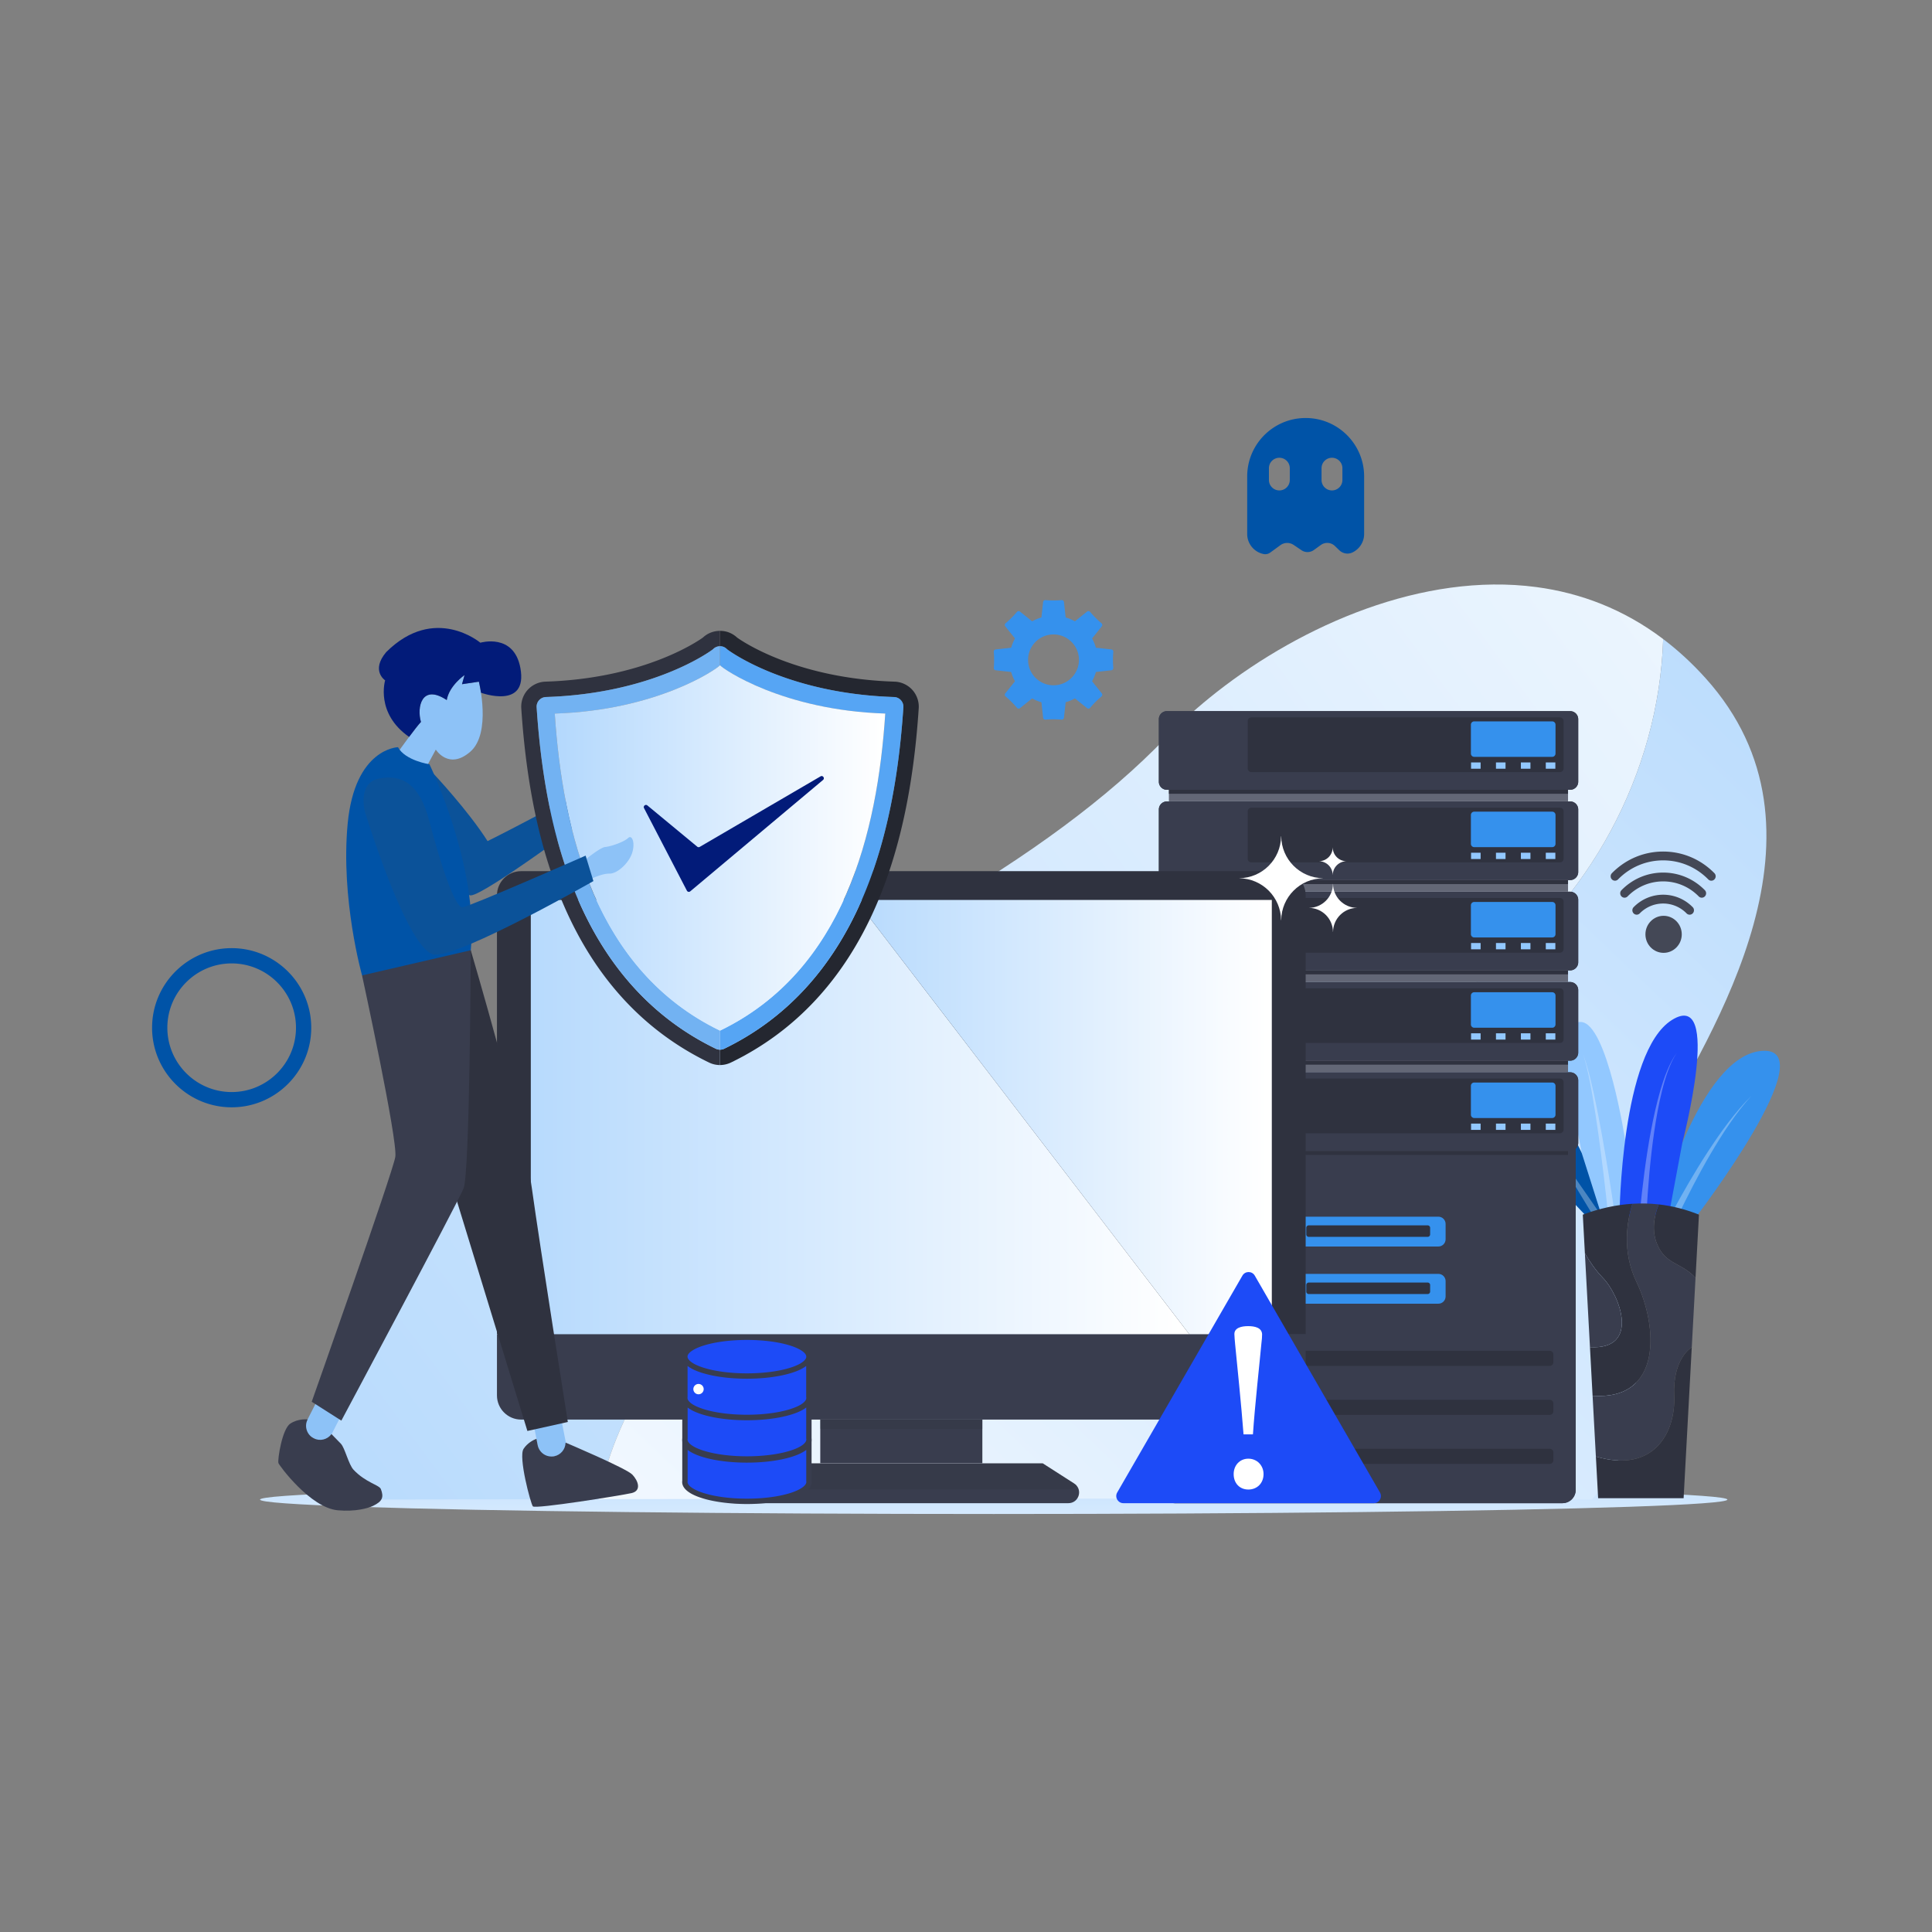 <svg xmlns="http://www.w3.org/2000/svg" viewBox="0 0 2000 2000" id="SecurityUpdate"><rect x="0" y="0" width="2000" height="2000" fill="#808080" stroke="none"/><linearGradient id="a" x1="1028.679" x2="1028.679" y1="1480.152" y2="1679.587" gradientUnits="userSpaceOnUse"><stop offset="0" stop-color="#b3d8fd" class="stopColorb3cdfd svgShape"></stop><stop offset=".987" stop-color="#ffffff" class="stopColorffffff svgShape"></stop></linearGradient><ellipse cx="1028.68" cy="1552.38" fill="url(#a)" rx="759.5" ry="14.9"></ellipse><linearGradient id="b" x1="223.516" x2="2218.627" y1="1688.727" y2="205.956" gradientUnits="userSpaceOnUse"><stop offset="0" stop-color="#b3d8fd" class="stopColorb3cdfd svgShape"></stop><stop offset=".987" stop-color="#ffffff" class="stopColorffffff svgShape"></stop></linearGradient><path fill="url(#b)" d="M849.87 1257.82c91.84-53.91 195.15-85.11 298.75-109.76 132.29-31.48 271.44-54.98 382.65-133.24 113.42-79.81 186.09-214.67 190.44-353.28-40.91-30.95-85.61-47.78-131.46-53.83-117.29-15.49-242.11 39.41-330.23 108.33-19.52 15.27-37.24 31.22-52.67 47.25C1084.86 890.48 887 996.48 576.07 1142.52c-310.93 146.04-221.42 409.86-221.42 409.86s108.3-.23 262.87-.48h2.08c3.99-21.42 10.35-42.47 18.46-62.66 39.68-98.83 119.97-177.51 211.81-231.42z"></path><linearGradient id="c" x1="2031.445" x2="594.714" y1="565.167" y2="2076.727" gradientUnits="userSpaceOnUse"><stop offset="0" stop-color="#b3d8fd" class="stopColorb3cdfd svgShape"></stop><stop offset=".987" stop-color="#ffffff" class="stopColorffffff svgShape"></stop></linearGradient><path fill="url(#c)" d="M1647.82 1552.38c18.61-20.77 30.24-43.01 37.16-65.92 27.36-90.53-18.9-191.57.53-254.43 4.27-13.8 13.85-32.26 26.14-54.31 62.66-112.42 195.74-318.13 53.95-475.68-14.02-15.57-28.7-29.01-43.9-40.5-4.35 138.61-77.02 273.47-190.44 353.28-111.21 78.25-250.36 101.76-382.65 133.24-103.6 24.65-206.91 55.85-298.75 109.76-91.84 53.91-172.13 132.59-211.81 231.42-8.11 20.2-14.47 41.25-18.46 62.66 145.64-.23 331.9-.47 507.34-.54 232.71-.11 446.36.09 520.89 1.02z"></path><ellipse cx="1722.15" cy="967.21" fill="#444856" rx="18.81" ry="19.17" class="color444c56 svgShape"></ellipse><path fill="#444856" d="M1691.13 939.09c-1.75 1.78-1.75 4.67 0 6.45a4.42 4.42 0 0 0 6.33 0 33.868 33.868 0 0 1 48.48 0c.87.89 2.02 1.34 3.17 1.34s2.29-.45 3.17-1.34c1.75-1.78 1.75-4.67 0-6.45-16.86-17.18-44.3-17.18-61.15 0z" class="color444c56 svgShape"></path><path fill="#444856" d="M1721.7 903.29c-16.3 0-31.62 6.47-43.14 18.21-1.75 1.78-1.75 4.67 0 6.45a4.42 4.42 0 0 0 6.33 0c9.83-10.02 22.9-15.53 36.81-15.53s26.98 5.52 36.81 15.53c.87.89 2.02 1.34 3.17 1.34s2.29-.45 3.17-1.34c1.75-1.78 1.75-4.67 0-6.45-11.53-11.74-26.85-18.21-43.15-18.21z" class="color444c56 svgShape"></path><path fill="#444856" d="M1774.75 903.91c-14.17-14.44-33.01-22.39-53.05-22.39s-38.88 7.95-53.05 22.39c-1.75 1.78-1.75 4.67 0 6.45a4.42 4.42 0 0 0 6.33 0c12.48-12.71 29.07-19.71 46.71-19.71 17.65 0 34.23 7 46.71 19.71.87.89 2.02 1.34 3.17 1.34s2.29-.45 3.17-1.34a4.609 4.609 0 0 0 .01-6.45z" class="color444c56 svgShape"></path><path fill="#0053a7" d="M239.82 981.52c-45.42 0-82.38 36.96-82.38 82.38 0 45.43 36.96 82.38 82.38 82.38 45.43 0 82.38-36.95 82.38-82.38 0-45.42-36.96-82.38-82.38-82.38zm0 15.8c36.71 0 66.58 29.86 66.58 66.58 0 36.71-29.87 66.58-66.58 66.58-36.72 0-66.58-29.87-66.58-66.58-.01-36.71 29.86-66.58 66.58-66.58zm1111.8-564.6c-33.43 0-60.53 27.1-60.53 60.53v59.49c0 10.32 7.37 18.92 17.12 20.82 2.37.46 4.83-.14 6.78-1.57l10.5-7.65c4.05-2.95 9.52-3.05 13.68-.24l8.13 5.49a11.18 11.18 0 0 0 12.79-.2l7.25-5.23a11.354 11.354 0 0 1 14.51 1.03l4.61 4.44c3.58 3.46 8.94 4.44 13.45 2.33 7.23-3.38 12.24-10.72 12.24-19.23v-59.49c.01-33.42-27.1-60.52-60.53-60.52zm-16.43 64.17c0 5.96-4.83 10.8-10.8 10.8s-10.8-4.84-10.8-10.8v-12.21c0-5.96 4.84-10.8 10.8-10.8s10.8 4.84 10.8 10.8v12.21zm54.47 0c0 5.96-4.84 10.8-10.8 10.8-5.96 0-10.8-4.84-10.8-10.8v-12.21c0-5.96 4.84-10.8 10.8-10.8 5.96 0 10.8 4.84 10.8 10.8v12.21z" class="color00a79d svgShape"></path><path fill="#3591ed" d="M1715.27 1258.73s43.13-166.71 109.03-170.9-67.78 170.9-67.78 170.9h-41.25z" class="color5035ed svgShape"></path><path fill="#92c8ff" d="M1682.36 1180.21s-18.46-120.68-45.59-122.25-14.54 62.36-4.85 107.94 15.99 92.82 15.99 92.82h37.31l-2.86-78.51z" class="color9892ff svgShape"></path><path fill="#0053a7" d="M1637.39 1193.54s-28.25-63.79-57.32-59.08c-29.08 4.72-16.1 42.52 20.2 80.5 31.69 33.14 41.6 43.76 41.6 43.76h16.22l-20.7-65.18z" class="color00a79d svgShape"></path><path fill="#ffffff" d="M1730.11 1256.98c5.83-11.16 11.93-22 18.21-32.78 6.3-10.75 12.76-21.4 19.56-31.78 6.82-10.37 13.76-20.65 21.29-30.43 7.51-9.78 15.38-19.28 24.11-27.77-8.33 8.95-15.72 18.81-22.74 28.93-7.04 10.11-13.47 20.7-19.77 31.36-6.28 10.67-12.21 21.59-17.97 32.59-5.73 11.01-11.33 22.16-16.54 33.39l-6.15-3.51zm-65.23 2.23c-2.9-28.19-6.27-56.39-10.12-84.49-1.97-14.04-4.09-28.06-6.5-42.02-2.52-13.92-5.1-27.89-9.42-41.33 4.86 13.23 8.02 27.12 11.12 40.94 2.98 13.87 5.68 27.8 8.22 41.77 5.01 27.96 9.52 55.99 13.59 84.15l-6.89.98zM1650.72 1260.86l-60.52-99.88 66.25 95.62z" opacity=".3" class="colorffffff svgShape"></path><path fill="#1d4bf7" d="M1676.5 1258.73s1.45-169.85 54.28-202.86c52.82-33.01 10.82 126.89 10.82 126.89l-14.22 75.97h-50.88z" class="colorf7941d svgShape"></path><path fill="#ffffff" d="M1697.55 1256.74c1.22-14.48 2.84-28.8 4.72-43.13 1.91-14.31 4.09-28.58 6.75-42.75 2.67-14.16 5.75-28.26 9.78-42.05 2.02-6.89 4.25-13.72 6.99-20.32 2.74-6.58 5.89-13.04 10.08-18.66-3.96 5.81-6.82 12.36-9.28 19.02-2.45 6.68-4.4 13.56-6.12 20.49-3.45 13.87-5.94 28.01-8.03 42.19-2.08 14.19-3.68 28.46-5 42.76-1.29 14.29-2.33 28.66-2.96 42.92l-6.93-.47z" opacity=".3" class="colorffffff svgShape"></path><path fill="#2f323f" d="M1717.08 1246.79c-4.74 12.05-7.5 26.96-1.67 41.11 8.84 21.46 24.64 18.56 39.8 34.88l3.54-65.4c-13.53-5.41-27.41-8.98-41.67-10.59zm-23.03 80.17c-15.05-31.26-9.95-62.25-4.16-80.83-16.6 1.03-33.71 4.69-51.38 11.26l2.16 40.02c5 8.64 11.28 17.89 18.59 25.38 17.91 18.38 38.84 74.78-13.34 71.78l2.72 50.35c72.76 4.95 67.52-72.03 45.41-117.96z" class="color2f353f svgShape"></path><path fill="#393d4e" d="M1659.26 1322.79c-7.31-7.5-13.59-16.75-18.59-25.38l5.25 97.16c52.18 2.99 31.25-53.4 13.34-71.78z" class="color39414e svgShape"></path><path fill="#393d4e" d="M1733.11 1445.15c-1.83-39.28 18.21-50.47 18.21-50.47l3.89-71.89c-15.16-16.33-30.96-13.42-39.8-34.88-5.83-14.16-3.07-29.06 1.67-41.11-8.91-1.01-17.97-1.23-27.19-.66-5.79 18.58-10.89 49.58 4.16 80.83 22.11 45.92 27.35 122.91-45.4 117.96l3.4 62.87c61.21 18.03 82.74-26.57 81.06-62.65z" class="color39414e svgShape"></path><path fill="#2f323f" d="m1742.87 1550.95 8.45-156.27s-20.04 11.19-18.21 50.47c1.68 36.08-19.84 80.68-81.06 62.64l2.33 43.16h88.49z" class="color2f353f svgShape"></path><path fill="#393d4e" d="M1617.39 1556.09H1216c-7.62 0-13.79-6.17-13.79-13.79v-365.19h428.96v365.19c0 7.62-6.17 13.79-13.78 13.79z" class="color39414e svgShape"></path><path fill="#2f323f" d="M1604.26 1464.7h-375.12c-2.1 0-3.8-1.7-3.8-3.8v-8.05c0-2.1 1.7-3.8 3.8-3.8h375.12c2.1 0 3.8 1.7 3.8 3.8v8.05c0 2.1-1.7 3.8-3.8 3.8zm0-50.72h-375.12c-2.1 0-3.8-1.7-3.8-3.8v-8.05c0-2.1 1.7-3.8 3.8-3.8h375.12c2.1 0 3.8 1.7 3.8 3.8v8.05c0 2.09-1.7 3.8-3.8 3.8zm0 101.45h-375.12c-2.1 0-3.8-1.7-3.8-3.8v-8.05c0-2.1 1.7-3.8 3.8-3.8h375.12c2.1 0 3.8 1.7 3.8 3.8v8.05c0 2.1-1.7 3.8-3.8 3.8z" class="color2f353f svgShape"></path><path fill="#393d4e" d="M1625.43 817.58h-417.46a8.33 8.33 0 0 1-8.33-8.33v-64.74c0-4.6 3.73-8.33 8.33-8.33h417.46c4.6 0 8.33 3.73 8.33 8.33v64.74c0 4.6-3.73 8.33-8.33 8.33z" class="color39414e svgShape"></path><path fill="#636776" d="M1210.19 817.61h413.02v11.75h-413.02z" class="color636b76 svgShape"></path><path fill="#2f323f" d="M1210.19 817.61h413.02v4.11h-413.02zM1295.43 799.29h319.41c2.09 0 3.78-1.69 3.78-3.78v-49.1c0-2.09-1.69-3.78-3.78-3.78h-319.41c-2.09 0-3.78 1.69-3.78 3.78v49.1c0 2.09 1.69 3.78 3.78 3.78z" class="color2f353f svgShape"></path><path fill="#7ab7f5" d="M1606.85 783.5h-80.77c-1.89 0-3.42-1.53-3.42-3.42v-29.91c0-1.89 1.53-3.42 3.42-3.42h80.77c1.89 0 3.42 1.53 3.42 3.42v29.91c0 1.89-1.53 3.42-3.42 3.42z" class="color7acdf5 svgShape"></path><path fill="#0575e6" d="M1522.83 789.27h9.9v6.51h-9.9zM1574.41 789.27h9.9v6.51h-9.9zM1548.62 789.27h9.9v6.51h-9.9zM1600.2 789.27h9.9v6.51h-9.9z" class="color1b75bc svgShape"></path><path fill="#393d4e" d="M1625.43 911.05h-417.46a8.33 8.33 0 0 1-8.33-8.33v-64.74c0-4.6 3.73-8.33 8.33-8.33h417.46c4.6 0 8.33 3.73 8.33 8.33v64.74c0 4.6-3.73 8.33-8.33 8.33z" class="color39414e svgShape"></path><path fill="#636776" d="M1210.19 911.08h413.02v11.75h-413.02z" class="color636b76 svgShape"></path><path fill="#2f323f" d="M1210.19 911.08h413.02v4.11h-413.02zM1295.43 892.76h319.41c2.09 0 3.78-1.69 3.78-3.78v-49.1c0-2.09-1.69-3.78-3.78-3.78h-319.41c-2.09 0-3.78 1.69-3.78 3.78v49.1c0 2.08 1.69 3.78 3.78 3.78z" class="color2f353f svgShape"></path><path fill="#7ab7f5" d="M1606.85 876.97h-80.77c-1.89 0-3.42-1.53-3.42-3.42v-29.91c0-1.89 1.53-3.42 3.42-3.42h80.77c1.89 0 3.42 1.53 3.42 3.42v29.91c0 1.89-1.53 3.42-3.42 3.42z" class="color7acdf5 svgShape"></path><path fill="#0575e6" d="M1522.83 882.74h9.9v6.51h-9.9zM1574.41 882.74h9.9v6.51h-9.9zM1548.62 882.74h9.9v6.51h-9.9zM1600.2 882.74h9.9v6.51h-9.9z" class="color1b75bc svgShape"></path><path fill="#393d4e" d="M1625.43 1004.52h-417.46a8.33 8.33 0 0 1-8.33-8.33v-64.74c0-4.6 3.73-8.33 8.33-8.33h417.46c4.6 0 8.33 3.73 8.33 8.33v64.74c0 4.6-3.73 8.33-8.33 8.33z" class="color39414e svgShape"></path><path fill="#636776" d="M1210.19 1004.55h413.02v11.75h-413.02z" class="color636b76 svgShape"></path><path fill="#2f323f" d="M1210.19 1004.55h413.02v4.11h-413.02zM1295.43 986.23h319.41c2.09 0 3.78-1.69 3.78-3.78v-49.1c0-2.09-1.69-3.78-3.78-3.78h-319.41c-2.09 0-3.78 1.69-3.78 3.78v49.1c0 2.08 1.69 3.78 3.78 3.78z" class="color2f353f svgShape"></path><path fill="#7ab7f5" d="M1606.85 970.44h-80.77c-1.89 0-3.42-1.53-3.42-3.42v-29.91c0-1.89 1.53-3.42 3.42-3.42h80.77c1.89 0 3.42 1.53 3.42 3.42v29.91c0 1.89-1.53 3.42-3.42 3.42z" class="color7acdf5 svgShape"></path><path fill="#0575e6" d="M1522.83 976.2h9.9v6.51h-9.9zM1574.41 976.2h9.9v6.51h-9.9zM1548.62 976.2h9.9v6.51h-9.9zM1600.2 976.2h9.9v6.51h-9.9z" class="color1b75bc svgShape"></path><path fill="#393d4e" d="M1625.43 1097.99h-417.46a8.33 8.33 0 0 1-8.33-8.33v-64.73c0-4.6 3.73-8.33 8.33-8.33h417.46c4.6 0 8.33 3.73 8.33 8.33v64.73c0 4.6-3.73 8.33-8.33 8.33z" class="color39414e svgShape"></path><path fill="#636776" d="M1210.19 1098.01h413.02v11.75h-413.02z" class="color636b76 svgShape"></path><path fill="#2f323f" d="M1210.19 1098.01h413.02v4.11h-413.02zM1295.43 1079.69h319.41c2.09 0 3.78-1.69 3.78-3.78v-49.1c0-2.09-1.69-3.78-3.78-3.78h-319.41c-2.09 0-3.78 1.69-3.78 3.78v49.1c0 2.09 1.69 3.78 3.78 3.78z" class="color2f353f svgShape"></path><path fill="#7ab7f5" d="M1606.85 1063.91h-80.77c-1.89 0-3.42-1.53-3.42-3.42v-29.91c0-1.89 1.53-3.42 3.42-3.42h80.77c1.89 0 3.42 1.53 3.42 3.42v29.91c0 1.88-1.53 3.42-3.42 3.42z" class="color7acdf5 svgShape"></path><path fill="#0575e6" d="M1522.83 1069.67h9.9v6.51h-9.9zM1574.41 1069.67h9.9v6.51h-9.9zM1548.62 1069.67h9.9v6.51h-9.9zM1600.2 1069.67h9.9v6.51h-9.9z" class="color1b75bc svgShape"></path><path fill="#2f323f" d="M1210.19 1191.48h413.02v4.11h-413.02z" class="color2f353f svgShape"></path><path fill="#393d4e" d="M1625.43 1191.45h-417.46a8.33 8.33 0 0 1-8.33-8.33v-64.74c0-4.6 3.73-8.33 8.33-8.33h417.46c4.6 0 8.33 3.73 8.33 8.33v64.74c0 4.6-3.73 8.33-8.33 8.33z" class="color39414e svgShape"></path><path fill="#2f323f" d="M1295.43 1173.16h319.41c2.09 0 3.78-1.69 3.78-3.78v-49.1c0-2.09-1.69-3.78-3.78-3.78h-319.41c-2.09 0-3.78 1.69-3.78 3.78v49.1c0 2.09 1.69 3.78 3.78 3.78z" class="color2f353f svgShape"></path><path fill="#7ab7f5" d="M1606.85 1157.37h-80.77c-1.89 0-3.42-1.53-3.42-3.42v-29.91c0-1.89 1.53-3.42 3.42-3.42h80.77c1.89 0 3.42 1.53 3.42 3.42v29.91c0 1.89-1.53 3.42-3.42 3.42z" class="color7acdf5 svgShape"></path><path fill="#0575e6" d="M1522.83 1163.14h9.9v6.51h-9.9zM1574.41 1163.14h9.9v6.51h-9.9zM1548.62 1163.14h9.9v6.51h-9.9zM1600.2 1163.14h9.9v6.51h-9.9z" class="color1b75bc svgShape"></path><path fill="#4067fb" d="M1488.98 1290.39h-144.57c-4.15 0-7.51-3.36-7.51-7.51v-15.87c0-4.15 3.36-7.51 7.51-7.51h144.57c4.15 0 7.51 3.36 7.51 7.51v15.87c0 4.15-3.36 7.51-7.51 7.51z" class="colorfbb040 svgShape"></path><path fill="#2f323f" d="M1477.92 1280.39h-123.1c-1.41 0-2.55-1.14-2.55-2.55v-6.8c0-1.41 1.14-2.55 2.55-2.55h123.1c1.41 0 2.55 1.14 2.55 2.55v6.8a2.56 2.56 0 0 1-2.55 2.55z" class="color2f353f svgShape"></path><path fill="#4067fb" d="M1488.98 1349.59h-144.57c-4.15 0-7.51-3.36-7.51-7.51v-15.87c0-4.15 3.36-7.51 7.51-7.51h144.57c4.15 0 7.51 3.36 7.51 7.51v15.87c0 4.15-3.36 7.51-7.51 7.51z" class="colorfbb040 svgShape"></path><path fill="#2f323f" d="M1477.92 1339.59h-123.1c-1.41 0-2.55-1.14-2.55-2.55v-6.8c0-1.41 1.14-2.55 2.55-2.55h123.1c1.41 0 2.55 1.14 2.55 2.55v6.8a2.56 2.56 0 0 1-2.55 2.55z" class="color2f353f svgShape"></path><path fill="#393d4e" d="M1617.39 1556.09H1216c-7.62 0-13.79-6.17-13.79-13.79v-365.19h428.96v365.19c0 7.62-6.17 13.79-13.78 13.79z" class="color39414e svgShape"></path><path fill="#2f323f" d="M1604.36 1464.7h-364.7c-2.04 0-3.7-1.7-3.7-3.8v-8.05c0-2.1 1.66-3.8 3.7-3.8h364.7c2.04 0 3.7 1.7 3.7 3.8v8.05c0 2.1-1.66 3.8-3.7 3.8zm0-50.72h-364.7c-2.04 0-3.7-1.7-3.7-3.8v-8.05c0-2.1 1.66-3.8 3.7-3.8h364.7c2.04 0 3.7 1.7 3.7 3.8v8.05c0 2.09-1.66 3.8-3.7 3.8zm0 101.45h-364.7c-2.04 0-3.7-1.7-3.7-3.8v-8.05c0-2.1 1.66-3.8 3.7-3.8h364.7c2.04 0 3.7 1.7 3.7 3.8v8.05c0 2.1-1.66 3.8-3.7 3.8z" class="color2f353f svgShape"></path><path fill="#393d4e" d="M1625.43 817.58h-417.46a8.33 8.33 0 0 1-8.33-8.33v-64.74c0-4.6 3.73-8.33 8.33-8.33h417.46c4.6 0 8.33 3.73 8.33 8.33v64.74c0 4.6-3.73 8.33-8.33 8.33z" class="color39414e svgShape"></path><path fill="#636776" d="M1210.19 817.61h413.02v11.75h-413.02z" class="color636b76 svgShape"></path><path fill="#2f323f" d="M1210.19 817.61h413.02v4.11h-413.02zM1295.43 799.29h319.41c2.09 0 3.78-1.69 3.78-3.78v-49.1c0-2.09-1.69-3.78-3.78-3.78h-319.41c-2.09 0-3.78 1.69-3.78 3.78v49.1c0 2.09 1.69 3.78 3.78 3.78z" class="color2f353f svgShape"></path><path fill="#3591ed" d="M1606.85 783.5h-80.77c-1.89 0-3.42-1.53-3.42-3.42v-29.91c0-1.89 1.53-3.42 3.42-3.42h80.77c1.89 0 3.42 1.53 3.42 3.42v29.91c0 1.89-1.53 3.42-3.42 3.42z" class="color5035ed svgShape"></path><path fill="#92c8ff" d="M1522.83 789.27h9.9v6.51h-9.9zM1574.41 789.27h9.9v6.51h-9.9zM1548.62 789.27h9.9v6.51h-9.9zM1600.2 789.27h9.9v6.51h-9.9z" class="color9892ff svgShape"></path><path fill="#393d4e" d="M1625.43 911.05h-417.46a8.33 8.33 0 0 1-8.33-8.33v-64.74c0-4.6 3.73-8.33 8.33-8.33h417.46c4.6 0 8.33 3.73 8.33 8.33v64.74c0 4.6-3.73 8.33-8.33 8.33z" class="color39414e svgShape"></path><path fill="#636776" d="M1210.19 911.08h413.02v11.75h-413.02z" class="color636b76 svgShape"></path><path fill="#2f323f" d="M1210.19 911.08h413.02v4.11h-413.02zM1295.43 892.76h319.41c2.09 0 3.78-1.69 3.78-3.78v-49.1c0-2.09-1.69-3.78-3.78-3.78h-319.41c-2.09 0-3.78 1.69-3.78 3.78v49.1c0 2.08 1.69 3.78 3.78 3.78z" class="color2f353f svgShape"></path><path fill="#3591ed" d="M1606.85 876.97h-80.77c-1.89 0-3.42-1.53-3.42-3.42v-29.91c0-1.89 1.53-3.42 3.42-3.42h80.77c1.89 0 3.42 1.53 3.42 3.42v29.91c0 1.89-1.53 3.42-3.42 3.42z" class="color5035ed svgShape"></path><path fill="#92c8ff" d="M1522.83 882.74h9.9v6.51h-9.9zM1574.41 882.74h9.9v6.51h-9.9zM1548.62 882.74h9.9v6.51h-9.9zM1600.2 882.74h9.9v6.51h-9.9z" class="color9892ff svgShape"></path><path fill="#393d4e" d="M1625.43 1004.52h-417.46a8.33 8.33 0 0 1-8.33-8.33v-64.74c0-4.6 3.73-8.33 8.33-8.33h417.46c4.6 0 8.33 3.73 8.33 8.33v64.74c0 4.6-3.73 8.33-8.33 8.33z" class="color39414e svgShape"></path><path fill="#636776" d="M1210.19 1004.55h413.02v11.75h-413.02z" class="color636b76 svgShape"></path><path fill="#2f323f" d="M1210.19 1004.55h413.02v4.11h-413.02zM1295.43 986.23h319.41c2.09 0 3.78-1.69 3.78-3.78v-49.1c0-2.09-1.69-3.78-3.78-3.78h-319.41c-2.09 0-3.78 1.69-3.78 3.78v49.1c0 2.08 1.69 3.78 3.78 3.78z" class="color2f353f svgShape"></path><path fill="#3591ed" d="M1606.85 970.44h-80.77c-1.89 0-3.42-1.53-3.42-3.42v-29.91c0-1.89 1.53-3.42 3.42-3.42h80.77c1.89 0 3.42 1.53 3.42 3.42v29.91c0 1.89-1.53 3.42-3.42 3.42z" class="color5035ed svgShape"></path><path fill="#92c8ff" d="M1522.83 976.2h9.9v6.51h-9.9zM1574.41 976.2h9.9v6.51h-9.9zM1548.62 976.2h9.9v6.51h-9.9zM1600.2 976.2h9.9v6.51h-9.9z" class="color9892ff svgShape"></path><path fill="#393d4e" d="M1625.43 1097.99h-417.46a8.33 8.33 0 0 1-8.33-8.33v-64.73c0-4.6 3.73-8.33 8.33-8.33h417.46c4.6 0 8.33 3.73 8.33 8.33v64.73c0 4.6-3.73 8.33-8.33 8.33z" class="color39414e svgShape"></path><path fill="#636776" d="M1210.19 1098.01h413.02v11.75h-413.02z" class="color636b76 svgShape"></path><path fill="#2f323f" d="M1210.19 1098.01h413.02v4.11h-413.02zM1295.43 1079.69h319.41c2.09 0 3.78-1.69 3.78-3.78v-49.1c0-2.09-1.69-3.78-3.78-3.78h-319.41c-2.09 0-3.78 1.69-3.78 3.78v49.1c0 2.09 1.69 3.78 3.78 3.78z" class="color2f353f svgShape"></path><path fill="#3591ed" d="M1606.85 1063.91h-80.77c-1.89 0-3.42-1.53-3.42-3.42v-29.91c0-1.89 1.53-3.42 3.42-3.42h80.77c1.89 0 3.42 1.53 3.42 3.42v29.91c0 1.88-1.53 3.42-3.42 3.42z" class="color5035ed svgShape"></path><path fill="#92c8ff" d="M1522.83 1069.67h9.9v6.51h-9.9zM1574.41 1069.67h9.9v6.51h-9.9zM1548.62 1069.67h9.9v6.51h-9.9zM1600.2 1069.67h9.9v6.51h-9.9z" class="color9892ff svgShape"></path><path fill="#2f323f" d="M1210.19 1191.48h413.02v4.11h-413.02z" class="color2f353f svgShape"></path><path fill="#393d4e" d="M1625.43 1191.45h-417.46a8.33 8.33 0 0 1-8.33-8.33v-64.74c0-4.6 3.73-8.33 8.33-8.33h417.46c4.6 0 8.33 3.73 8.33 8.33v64.74c0 4.6-3.73 8.33-8.33 8.33z" class="color39414e svgShape"></path><path fill="#2f323f" d="M1295.43 1173.16h319.41c2.09 0 3.78-1.69 3.78-3.78v-49.1c0-2.09-1.69-3.78-3.78-3.78h-319.41c-2.09 0-3.78 1.69-3.78 3.78v49.1c0 2.09 1.69 3.78 3.78 3.78z" class="color2f353f svgShape"></path><path fill="#3591ed" d="M1606.85 1157.37h-80.77c-1.89 0-3.42-1.53-3.42-3.42v-29.91c0-1.89 1.53-3.42 3.42-3.42h80.77c1.89 0 3.42 1.53 3.42 3.42v29.91c0 1.89-1.53 3.42-3.42 3.42z" class="color5035ed svgShape"></path><path fill="#92c8ff" d="M1522.83 1163.14h9.9v6.51h-9.9zM1574.41 1163.14h9.9v6.51h-9.9zM1548.62 1163.14h9.9v6.51h-9.9zM1600.2 1163.14h9.9v6.51h-9.9z" class="color9892ff svgShape"></path><path fill="#3591ed" d="M1488.98 1290.39h-144.57c-4.15 0-7.51-3.36-7.51-7.51v-15.87c0-4.15 3.36-7.51 7.51-7.51h144.57c4.15 0 7.51 3.36 7.51 7.51v15.87c0 4.15-3.36 7.51-7.51 7.51z" class="color5035ed svgShape"></path><path fill="#2f323f" d="M1477.92 1280.39h-123.1c-1.41 0-2.55-1.14-2.55-2.55v-6.8c0-1.41 1.14-2.55 2.55-2.55h123.1c1.41 0 2.55 1.14 2.55 2.55v6.8a2.56 2.56 0 0 1-2.55 2.55z" class="color2f353f svgShape"></path><path fill="#3591ed" d="M1488.98 1349.59h-144.57c-4.15 0-7.51-3.36-7.51-7.51v-15.87c0-4.15 3.36-7.51 7.51-7.51h144.57c4.15 0 7.51 3.36 7.51 7.51v15.87c0 4.15-3.36 7.51-7.51 7.51z" class="color5035ed svgShape"></path><path fill="#2f323f" d="M1477.92 1339.59h-123.1c-1.41 0-2.55-1.14-2.55-2.55v-6.8c0-1.41 1.14-2.55 2.55-2.55h123.1c1.41 0 2.55 1.14 2.55 2.55v6.8a2.56 2.56 0 0 1-2.55 2.55z" class="color2f353f svgShape"></path><path fill="#393d4e" d="M1114.47 1537.87c-.69-.79-1.51-1.51-2.49-2.14l-32.54-20.86h-292.8l-32.54 20.86c-.98.63-1.81 1.36-2.49 2.14-5.88 6.72-1.4 18.22 8.59 18.22H1105.9c9.97 0 14.45-11.5 8.57-18.22z" class="color39414e svgShape"></path><path fill="#2f323f" d="M1351.62 926.87c0-13.84-11.22-25.05-25.05-25.05H539.5c-13.84 0-25.05 11.22-25.05 25.05v454.31h837.17V926.87z" class="color2f353f svgShape"></path><linearGradient id="d" x1="549.494" x2="1231.775" y1="1156.804" y2="1156.804" gradientUnits="userSpaceOnUse"><stop offset="0" stop-color="#b7dafd" class="stopColorb7d6fd svgShape"></stop><stop offset=".987" stop-color="#ffffff" class="stopColorffffff svgShape"></stop></linearGradient><path fill="url(#d)" d="M549.49 931.62v450.37h682.28L886.1 931.62z"></path><linearGradient id="e" x1="886.101" x2="1316.581" y1="1156.804" y2="1156.804" gradientUnits="userSpaceOnUse"><stop offset="0" stop-color="#b7dafd" class="stopColorb7d6fd svgShape"></stop><stop offset=".987" stop-color="#ffffff" class="stopColorffffff svgShape"></stop></linearGradient><path fill="url(#e)" d="M1316.58 931.62H886.1l345.67 450.37h84.81z"></path><path fill="#393d4e" d="M849.14 1469.6h167.79v45.13H849.14z" class="color39414e svgShape"></path><path fill="#2f323f" d="M849.14 1469.6h167.79v9.46H849.14zM760.19 1541.79H1105.89c3.7 0 6.65-1.59 8.59-3.92-.69-.79-1.51-1.51-2.49-2.14l-32.54-20.86H786.64l-32.54 20.86c-.98.63-1.81 1.36-2.49 2.14 1.93 2.34 4.88 3.92 8.58 3.92z" opacity=".3" class="color2f353f svgShape"></path><path fill="#393d4e" d="M539.5 1469.55h787.07c13.84 0 25.05-11.22 25.05-25.05v-63.31H514.45v63.31c0 13.83 11.22 25.05 25.05 25.05z" class="color39414e svgShape"></path><path fill="#1d4bf7" d="M1286.14 1320.52 1156.54 1545c-2.85 4.93.71 11.09 6.4 11.09h259.2c5.69 0 9.25-6.16 6.4-11.09l-129.6-224.48c-2.84-4.93-9.95-4.93-12.8 0z" class="colorf7941d svgShape"></path><path fill="#ffffff" d="M1292.3 1541.96c-8.98 0-15.22-6.49-15.22-15.97 0-8.98 6.24-15.97 15.22-15.97s15.72 6.98 15.72 15.97c-.01 9.48-6.74 15.97-15.72 15.97zm-.25-169.15c6.74 0 14.22 1.5 14.47 8.48 0 2.5-.25 5.99-.75 9.73-1.75 19.21-6.74 64.12-8.73 93.81h-9.73c-2.25-29.69-6.74-73.35-8.73-93.56-.25-3.24-.75-7.73-.75-10.23 0-6.49 7.23-8.23 14.22-8.23z" class="colorffffff svgShape"></path><path fill="#3591ed" d="M1152.49 674.77c.11-1.24-.77-2.35-2.01-2.48-5.33-.59-10.66-1.18-15.99-1.76-.96-3.37-2.3-6.59-3.97-9.6 3.35-4.18 6.7-8.37 10.06-12.55.78-.97.62-2.38-.33-3.18-4.25-3.57-8.18-7.5-11.75-11.75-.8-.96-2.21-1.11-3.18-.33-4.18 3.35-8.37 6.7-12.55 10.06a45.256 45.256 0 0 0-9.6-3.97l-1.77-15.99a2.277 2.277 0 0 0-2.48-2.01c-5.53.48-11.09.48-16.62 0-1.24-.11-2.35.77-2.48 2.01-.59 5.33-1.18 10.66-1.76 15.99-3.38.96-6.59 2.3-9.6 3.97-4.18-3.35-8.37-6.7-12.55-10.06-.97-.78-2.38-.62-3.18.33a96.599 96.599 0 0 1-11.75 11.75c-.95.8-1.11 2.21-.33 3.18 3.35 4.18 6.7 8.37 10.06 12.55a45.256 45.256 0 0 0-3.97 9.6c-5.33.59-10.66 1.18-15.99 1.76a2.277 2.277 0 0 0-2.01 2.48c.48 5.53.48 11.09 0 16.62-.11 1.24.78 2.35 2.01 2.48l15.99 1.77c.96 3.38 2.3 6.59 3.97 9.6-3.35 4.18-6.7 8.37-10.06 12.55-.78.97-.62 2.38.33 3.18 4.25 3.57 8.18 7.5 11.75 11.75.8.95 2.21 1.11 3.18.33 4.18-3.35 8.37-6.7 12.55-10.06 3.01 1.67 6.22 3.01 9.6 3.97.59 5.33 1.18 10.66 1.76 15.99a2.277 2.277 0 0 0 2.48 2.01c5.53-.48 11.09-.48 16.62 0 1.24.11 2.35-.77 2.48-2.01l1.77-15.99c3.38-.96 6.59-2.3 9.6-3.97 4.18 3.35 8.37 6.7 12.55 10.06.97.78 2.38.62 3.18-.33 3.57-4.25 7.5-8.18 11.75-11.75.95-.8 1.11-2.21.33-3.18-3.35-4.18-6.7-8.37-10.06-12.55 1.67-3.01 3.01-6.22 3.97-9.6l15.99-1.77a2.277 2.277 0 0 0 2.01-2.48c-.48-5.52-.48-11.09 0-16.62zm-61.9 34.64c-14.54 0-26.32-11.79-26.32-26.32 0-14.54 11.79-26.32 26.32-26.32 14.54 0 26.33 11.79 26.33 26.32-.01 14.53-11.79 26.32-26.33 26.32z" class="color5035ed svgShape"></path><path fill="#ffffff" d="m1379.61 905.77.05-.05c.08-7.79 6.38-14.1 14.17-14.17l.01-.01c-7.82-.07-14.14-6.4-14.19-14.23l-.05.05c-.08 7.79-6.38 14.1-14.17 14.17l-.01.01c7.81.07 14.14 6.41 14.19 14.23zm.35 9.16-.09.09c-.14 13.64-11.17 24.67-24.8 24.8l-.02.02c13.68.12 24.74 11.21 24.83 24.9l.09-.09c.14-13.64 11.17-24.67 24.8-24.8l.02-.02c-13.68-.13-24.74-11.21-24.83-24.9zm-10.28-5.81c-23.89-.22-43.21-19.57-43.37-43.48l-.16.16c-.24 23.82-19.5 43.09-43.32 43.32l-.04.04c23.89.22 43.21 19.57 43.37 43.48l.16-.16c.24-23.82 19.5-43.09 43.32-43.32l.04-.04z" class="colorffffff svgShape"></path><path fill="#8dc2f7" d="M611.51 840.19s11.45-5.81 19.46-5.66 19.88-10.7 23.36-21.23c3.47-10.53-.02-19.53-4.1-15.61-4.08 3.93-17.46 8.7-23.59 9.27s-24.93 16.65-24.93 16.65l9.8 16.58z" class="colorf7ce8d svgShape"></path><path fill="#0b5299" d="M449.2 801.36s35.45 37.73 55.53 69.35c29.61-14.56 99.88-52.2 99.88-52.2l9.68 24.09s-112.19 83.82-126.93 84.32c-14.76.51-51.53-126.64-38.16-125.56z" class="color0b998b svgShape"></path><path fill="#242730" d="M944.42 714.14c-4.7-5.18-11.39-8.28-18.37-8.5-101-3.25-156.78-41.17-162.98-45.61-2.6-2.43-5.7-4.33-9.07-5.53-2.86-1.01-5.8-1.44-8.72-1.44v15.9c1.14-.01 2.29.16 3.4.55 1.56.55 2.91 1.47 3.99 2.63 2.52 1.97 61.98 45.84 172.86 49.41 2.7.09 5.25 1.27 7.07 3.27a9.95 9.95 0 0 1 2.56 7.36c-5.27 79.87-19.44 145.3-43.33 200.02-31.08 71.22-78.91 122.84-142.15 153.41-1.38.67-2.86.99-4.34.99-.02 0-.04-.01-.06-.01v15.93h.06c3.88 0 7.78-.9 11.28-2.58 66.76-32.28 117.17-86.58 149.82-161.38 24.63-56.44 39.23-123.6 44.62-205.33.47-6.94-1.95-13.91-6.64-19.09z" class="color242930 svgShape"></path><path fill="#2f323f" d="M740.79 1085.51c-63.13-30.59-110.88-82.17-141.93-153.31-23.88-54.72-38.06-120.15-43.33-200.02-.18-2.7.75-5.35 2.56-7.36 1.81-2 4.37-3.18 7.07-3.27 111.05-3.57 170.52-47.57 172.88-49.42 1.9-2.05 4.54-3.15 7.25-3.17v-15.9c-6.48.01-12.81 2.4-17.65 6.95-6.39 4.57-62.2 42.38-162.99 45.62-6.98.22-13.67 3.32-18.36 8.49s-7.12 12.13-6.66 19.1c5.4 81.74 19.99 148.91 44.62 205.35 32.59 74.67 82.87 128.91 149.45 161.21 3.57 1.8 7.57 2.75 11.58 2.76v-15.93a9.891 9.891 0 0 1-4.49-1.1z" class="color2f353f svgShape"></path><path fill="#56a5f4" d="M745.35 688.65c3.23 3.97 64.83 46.62 171.07 50.04-8.14 123.29-42.67 266.15-171.07 328.23l-.06-.03v19.73c.02 0 .04.01.06.01 1.48 0 2.97-.33 4.34-.99 63.24-30.58 111.07-82.19 142.15-153.41 23.88-54.73 38.06-120.15 43.33-200.02.18-2.7-.75-5.35-2.56-7.36-1.81-2-4.37-3.18-7.07-3.27-110.88-3.58-170.34-47.46-172.86-49.43a10.021 10.021 0 0 0-3.99-2.63c-1.11-.4-2.26-.56-3.4-.55v19.74l.06-.06z" class="color5692f4 svgShape"></path><path fill="#72b2f2" d="M565.16 721.56c-2.7.09-5.25 1.27-7.07 3.27a9.95 9.95 0 0 0-2.56 7.36c5.27 79.87 19.44 145.3 43.33 200.02 31.05 71.14 78.8 122.72 141.93 153.31a9.9 9.9 0 0 0 4.5 1.1v-19.73c-128.35-62.1-162.88-204.93-171.01-328.2 105.83-3.41 167.34-45.72 171.01-49.97v-19.74c-2.71.02-5.35 1.12-7.25 3.17-2.35 1.84-61.83 45.84-172.88 49.41z" class="color72a3f2 svgShape"></path><linearGradient id="f" x1="574.281" x2="916.425" y1="877.783" y2="877.783" gradientUnits="userSpaceOnUse"><stop offset="0" stop-color="#b3d8fd" class="stopColorb3cdfd svgShape"></stop><stop offset=".987" stop-color="#ffffff" class="stopColorffffff svgShape"></stop></linearGradient><path fill="url(#f)" d="M745.35 688.65c-.01.01-.05.04-.06.06-3.67 4.25-65.18 46.57-171.01 49.97 8.14 123.27 42.66 266.11 171.01 328.2l.06.03c128.4-62.08 162.94-204.95 171.07-328.23-106.24-3.41-167.84-46.07-171.07-50.03z"></path><path fill="#021b79" d="m666.7 836.58 44.37 85.44a2.27 2.27 0 0 0 3.48.69L852 807.41c2.13-1.79-.2-5.11-2.61-3.7l-125.02 72.98c-.82.48-1.86.4-2.59-.21l-51.61-42.69c-1.91-1.58-4.61.6-3.47 2.79z" class="color2a2a72 svgShape"></path><path fill="#8dc2f7" d="M495.74 705.68s13.31 53.34-8.97 72.57c-22.28 19.23-35.64-2.27-35.64-2.27l-9.96 18.51-28.95-16.25s17.81-24.83 23.55-30.89c-4.49-15.07.63-39.89 26.68-22.66 2.62-15.06 18.44-25.87 18.44-25.87l-2.64 9.46 17.49-2.6z" class="colorf7ce8d svgShape"></path><path fill="#021b79" d="m495.74 705.68-17.48 2.6 2.64-9.46s-15.82 10.82-18.44 25.87c-26.05-17.24-31.17 7.59-26.68 22.66-2.57 2.71-7.55 9.18-12.27 15.5-35.22-24.49-24.82-58.54-24.82-58.54s-15.18-10.03 1.14-29.3c50.14-49.77 97.43-9.67 97.43-9.67s34.62-10.41 41.42 26.06c8.16 43.78-40.75 25.71-40.75 25.71-1.07-6.88-2.19-11.43-2.19-11.43z" class="color2a2a72 svgShape"></path><path fill="#0053a7" d="M412.01 773.49s-44.65.93-52.09 79.06 14.88 157.19 14.88 157.19 76.27-5.58 112.55-26.04c8.37-87.43-42.79-192.54-42.79-192.54s-25.11-3.72-32.55-17.67z" class="color00a79d svgShape"></path><path fill="#8dc2f7" d="M611.51 910.01s11.45-5.81 19.46-5.66 19.88-10.7 23.36-21.23c3.47-10.53-.02-19.53-4.1-15.61-4.08 3.93-17.46 8.7-23.59 9.27s-24.93 16.65-24.93 16.65l9.8 16.58zM316.31 1484.65l16.96 8.61a5.05 5.05 0 0 0 6.79-2.22l14.59-28.72-25.97-13.19-14.59 28.72c-1.26 2.49-.26 5.53 2.22 6.8z" class="colorf7ce8d svgShape"></path><path fill="#393d4e" d="M300.43 1473.79c8.39-5.62 17.98-4.41 17.98-4.41-3.64 7.17-.78 15.94 6.39 19.58 6.46 3.28 14.21 1.27 18.35-4.41 0 0 3.97 4.03 9.71 9.97 4.21 4.36 7.93 21.43 13.16 27 12.37 13.18 26.6 15.72 28.23 19.92 3.27 8.39 1.69 12.75-8.05 17.42-5.1 2.45-18.38 6.25-36.57 4.58-28.51-2.62-60.86-46.72-61.43-48.94-.95-3.69 3.83-35.09 12.23-40.71z" class="color39414e svgShape"></path><path fill="#8dc2f7" d="m564.36 1509.34 18.67-3.65a5.06 5.06 0 0 0 3.99-5.93l-6.18-31.61-28.58 5.59 6.18 31.61a5.037 5.037 0 0 0 5.92 3.99z" class="colorf7ce8d svgShape"></path><path fill="#393d4e" d="M542.01 1499.8c4.17-6.25 10.39-9.25 13.31-10.38l1.29 6.6c1.54 7.89 9.19 13.04 17.09 11.49 6.72-1.32 11.44-7.07 11.74-13.62.04-.16.12-.31.16-.47 0 0 62.73 26.55 68.95 33.05 6.23 6.5 9.75 16.78-.79 19.18-10.54 2.39-99.9 16.76-102.17 13.71-2.28-3.03-15.19-51.16-9.58-59.56z" class="color39414e svgShape"></path><path fill="#2f323f" d="M487.35 983.7s54.88 186.03 63.25 246.49c8.37 60.46 37.21 241.84 37.21 241.84l-41.86 9.3s-66.97-218.58-76.27-248.81c-9.3-30.23-29.76-208.82-29.76-208.82l47.43-40z" class="color2f353f svgShape"></path><path fill="#0b5299" d="M377.75 840.34s-8.06-30.02 14.65-34.42 41.74 4.39 51.99 43.94c10.25 39.54 26.22 90.29 34.42 89.34 8.2-.95 127.42-53.46 127.42-53.46l8.06 26.36s-136.21 77.63-164.04 76.16c-27.83-1.46-72.5-147.92-72.5-147.92z" class="color0b998b svgShape"></path><path fill="#393d4e" d="M374.8 1009.74s37.21 171.15 34.42 187.89c-2.79 16.74-86.54 253.46-86.54 253.46l30.69 19.53s120.02-224.63 126.54-240.44c6.51-15.81 7.44-246.49 7.44-246.49l-112.55 26.05z" class="color39414e svgShape"></path><path fill="#1d4bf7" d="M837.37 1489.16v-40.61c.06-.37.1-.74.1-1.11v-.18c0-.37-.04-.74-.1-1.11v-40.61c.06-.37.1-.74.1-1.11 0-11.08-28.77-20.06-64.25-20.06-35.49 0-64.25 8.98-64.25 20.06 0 .37.04.74.1 1.11v40.61c-.06.37-.1.74-.1 1.11v.18c0 .37.04.74.1 1.11v40.61c-.06.37-.1.74-.1 1.11 0 .17.01.34.02.51-.01.17-.02.34-.02.51 0 .37.04.74.1 1.11v40.61c-.06.37-.1.74-.1 1.11 0 11.08 28.77 20.06 64.25 20.06 35.49 0 64.25-8.98 64.25-20.06 0-.37-.04-.74-.1-1.11v-40.61c.06-.37.1-.74.1-1.11 0-.17-.01-.34-.02-.51.01-.17.02-.34.02-.51 0-.37-.03-.74-.1-1.11z" class="colorf7941d svgShape"></path><path fill="#393d4e" d="M840.14 1445.92v-40.23c.06-.43.1-.86.1-1.27 0-14.83-34.53-22.84-67.03-22.84-32.49 0-67.03 8-67.03 22.84 0 .42.04.85.1 1.27v40.23c-.07.45-.1.9-.1 1.33v.19c0 .42.04.84.1 1.27v40.23c-.07.45-.1.9-.1 1.33 0 .17.01.34.02.51-.01.17-.02.34-.02.51 0 .42.04.85.1 1.27v40.23c-.07.45-.1.9-.1 1.33 0 14.83 34.53 22.84 67.03 22.84 32.49 0 67.03-8 67.03-22.84 0-.44-.03-.88-.1-1.33v-40.23c.06-.43.1-.86.1-1.27 0-.17-.01-.34-.02-.51.01-.17.02-.34.02-.51 0-.44-.03-.88-.1-1.33v-40.23c.06-.43.1-.86.1-1.27v-.19c0-.44-.03-.88-.1-1.33zm-22.31 99.74c-11.88 3.71-27.72 5.75-44.61 5.75s-32.73-2.04-44.61-5.75c-10.41-3.25-16.87-7.67-16.87-11.54 0-.2.02-.41.06-.63.03-.16.04-.32.04-.48v-32.09l.12.09c.18.14.37.28.57.42l.23.17c.27.19.55.38.83.57.01.01.03.02.04.03.27.18.54.35.82.52.09.06.18.11.28.17.2.12.41.25.62.37.11.06.21.12.32.18.2.11.41.23.62.34.11.06.21.11.32.17.24.12.47.25.71.37.08.04.15.08.23.12.32.16.64.31.96.47.07.03.13.06.2.09.26.12.52.24.78.35.11.05.22.1.34.15.22.1.44.19.66.29l.36.15c.22.09.45.18.67.27.11.04.22.09.33.13.28.11.55.22.83.32.06.02.11.04.17.06.33.13.67.25 1 .37.09.03.19.07.28.1.24.09.48.17.72.25l.36.12c.22.07.44.15.66.22l.36.12.68.21c.1.03.21.07.31.1.33.1.65.2.97.29 12.24 3.63 28.23 5.63 45.03 5.63s32.8-2 45.03-5.63c.32-.1.64-.19.97-.29.1-.03.21-.07.31-.1.23-.07.45-.14.68-.22l.36-.12c.22-.07.44-.14.66-.22.12-.04.24-.08.35-.12.24-.08.49-.17.73-.25.09-.03.18-.06.28-.1.34-.12.67-.24 1.01-.37.06-.02.11-.04.17-.06.28-.11.56-.21.84-.32.11-.04.22-.09.33-.13.23-.09.45-.18.68-.28.12-.05.24-.1.35-.15.22-.09.45-.19.67-.29.11-.05.22-.1.33-.14.27-.12.53-.24.79-.36a43.035 43.035 0 0 0 1.16-.56c.07-.04.14-.07.22-.11.24-.12.49-.25.73-.38.1-.05.21-.11.31-.16.21-.11.42-.23.63-.35.11-.06.21-.12.31-.18.21-.12.42-.25.63-.37.09-.05.18-.11.27-.16.28-.17.57-.35.84-.53.01 0 .01-.01.02-.01.29-.19.56-.38.84-.57.07-.05.14-.11.22-.16.2-.14.39-.29.58-.43.04-.03.08-.06.11-.09v32.09c0 .16.01.32.04.48.04.22.06.43.06.63-.03 3.87-6.5 8.29-16.9 11.54zm16.86-55.1c-.01.12-.03.23-.05.34-.26 1.47-2.31 6.61-17.97 11.26-11.74 3.48-27.17 5.4-43.45 5.4s-31.72-1.92-43.46-5.4c-15.65-4.64-17.71-9.79-17.97-11.26-.02-.12-.04-.23-.05-.35-.01-.1-.01-.19-.01-.29 0-.2.02-.41.06-.63.03-.16.04-.32.04-.48v-32.09c.04.03.09.06.13.1.17.13.35.26.53.39.09.07.18.13.27.2.27.19.53.37.81.56.05.03.1.06.14.09.24.15.47.31.72.45.11.07.21.13.32.19.19.11.38.23.57.34.12.07.24.14.36.2.19.11.38.21.57.31.12.06.24.13.36.19.21.11.43.22.65.33.1.05.19.1.29.15.31.15.62.31.94.45l.27.12c.23.11.47.22.7.32.12.06.25.11.38.16.21.09.41.18.62.27.13.06.26.11.39.16.21.09.42.17.64.26l.36.15.78.3c.07.03.15.06.22.08.33.12.66.25.99.36.1.04.2.07.3.11.24.08.47.17.7.25.12.04.25.08.37.13.22.07.43.14.64.21.12.04.25.08.37.12.23.07.45.14.67.21.1.03.21.07.31.1.33.1.65.2.97.29 12.24 3.63 28.23 5.63 45.03 5.63s32.8-2 45.03-5.63c.32-.09.64-.19.97-.29.1-.03.21-.07.31-.1.23-.07.45-.14.68-.22l.36-.12c.22-.07.44-.14.66-.22.12-.04.24-.08.35-.12.24-.08.49-.17.73-.25.09-.03.18-.06.28-.1.34-.12.67-.24 1.01-.37.06-.02.11-.04.17-.06.28-.11.56-.21.84-.32.11-.04.22-.09.33-.13.23-.09.45-.18.68-.28l.36-.15c.22-.09.45-.19.67-.29.11-.05.22-.1.33-.14.27-.12.53-.24.79-.36a43.035 43.035 0 0 0 1.16-.56c.07-.04.15-.08.22-.11.24-.12.48-.25.72-.37.1-.05.21-.11.31-.17.21-.11.42-.23.62-.34.11-.06.21-.12.32-.18.21-.12.42-.24.63-.37.09-.05.18-.11.27-.16.28-.17.56-.35.83-.53.01-.01.02-.01.03-.02.28-.19.56-.38.83-.57.08-.05.15-.11.22-.16.19-.14.38-.28.57-.43l.12-.09v32.09c0 .16.01.32.04.48.04.22.06.43.06.63 0 .14-.01.23-.01.33zm-.05-43.94c.04.21.06.41.06.6v.09c0 .06-.01.11-.02.17h-.08v.6c-.01.02-.01.05-.02.07-.01.03-.01.05-.02.08l-.03.1c-.01.03-.02.06-.03.08-.01.04-.03.07-.04.11l-.03.09c-.02.04-.03.08-.05.12-.01.03-.03.07-.04.1-.02.04-.04.09-.06.13-.02.04-.03.07-.05.11-.02.05-.05.09-.08.14l-.06.12c-.03.05-.06.11-.1.16-.02.04-.04.07-.07.11-.06.09-.12.19-.19.28-.02.04-.05.07-.08.11-.04.06-.09.13-.14.19-.03.04-.07.09-.11.14-.05.06-.09.12-.14.18-.04.05-.09.1-.13.15l-.15.18c-.05.05-.1.11-.15.16-.06.06-.11.12-.17.18l-.17.17c-.06.06-.12.12-.19.18-.06.06-.12.11-.18.17-.07.06-.14.13-.21.19-.07.06-.14.12-.2.18-.08.06-.15.13-.23.19-.07.06-.15.12-.23.18-.08.06-.16.13-.25.2l-.25.19c-.09.07-.18.13-.27.2-.09.06-.18.13-.27.19l-.29.2c-.1.07-.2.13-.3.2-.1.07-.21.14-.32.21-.1.07-.21.13-.32.2-.11.07-.23.14-.35.21-.11.07-.23.13-.34.2-.12.07-.25.14-.38.21-.12.07-.24.13-.37.2s-.27.14-.41.22c-.13.07-.26.14-.39.2-.14.07-.29.15-.44.22-.14.07-.28.14-.42.2-.16.07-.32.15-.48.22-.15.07-.29.14-.44.2-.17.08-.34.15-.52.23-.15.07-.31.14-.47.2-.18.08-.37.15-.56.23-.16.07-.32.13-.49.2-.2.08-.4.16-.61.24-.17.07-.33.13-.51.2-.22.08-.44.16-.67.24-.17.06-.34.12-.52.19-.24.09-.49.17-.74.26l-.51.18c-.28.09-.58.19-.87.28l-.45.15c-.45.14-.92.29-1.4.43-11.74 3.48-27.17 5.4-43.45 5.4s-31.72-1.92-43.46-5.4c-.48-.14-.95-.29-1.4-.43l-.45-.15c-.29-.09-.59-.19-.87-.28-.18-.06-.34-.12-.51-.18-.25-.09-.5-.17-.74-.26-.18-.06-.34-.13-.51-.19-.22-.08-.45-.16-.67-.24-.17-.07-.34-.13-.51-.2-.2-.08-.41-.16-.61-.24-.17-.07-.33-.13-.49-.2-.19-.08-.38-.15-.56-.23-.16-.07-.31-.14-.47-.2-.17-.08-.35-.15-.52-.23-.15-.07-.3-.14-.45-.2-.16-.07-.32-.15-.48-.22-.14-.07-.28-.14-.42-.2-.15-.07-.3-.15-.44-.22-.13-.07-.26-.14-.39-.2-.14-.07-.27-.15-.41-.22-.12-.07-.25-.14-.37-.2-.13-.07-.26-.14-.38-.21-.12-.07-.23-.13-.34-.2-.12-.07-.24-.14-.35-.21-.11-.07-.21-.13-.32-.2-.11-.07-.22-.14-.32-.21-.1-.07-.2-.13-.3-.2-.1-.07-.2-.14-.29-.2-.09-.06-.18-.13-.27-.19-.09-.07-.18-.13-.27-.2l-.25-.19c-.09-.07-.17-.13-.25-.2-.08-.06-.15-.12-.23-.18-.08-.06-.15-.13-.23-.19l-.21-.18c-.07-.06-.14-.13-.21-.19-.06-.06-.13-.12-.18-.17-.06-.06-.13-.12-.19-.18l-.17-.17c-.06-.06-.11-.12-.17-.18-.05-.05-.1-.11-.15-.16l-.15-.18c-.04-.05-.09-.1-.13-.15-.05-.06-.09-.12-.14-.18l-.11-.14c-.05-.06-.09-.12-.13-.19a.834.834 0 0 1-.08-.12c-.07-.1-.13-.19-.19-.28a.673.673 0 0 0-.07-.11c-.03-.05-.07-.11-.1-.16l-.06-.12a.914.914 0 0 1-.07-.14c-.02-.04-.04-.07-.05-.11-.02-.04-.04-.09-.06-.13-.02-.04-.03-.07-.04-.1-.02-.04-.03-.08-.05-.12-.01-.03-.02-.06-.04-.09-.01-.04-.03-.08-.04-.11a.689.689 0 0 0-.03-.08c-.01-.04-.02-.07-.03-.1-.01-.03-.01-.05-.02-.08-.01-.02-.01-.05-.02-.07v-.6h-.08c0-.06-.01-.11-.02-.17v-.1c0-.19.02-.38.06-.59.03-.16.04-.32.04-.48v-32.09l.12.09c.18.14.37.28.57.42l.23.17c.27.19.55.38.83.57.01.01.03.02.04.03.27.18.54.35.82.52.09.06.18.11.28.17.2.12.41.25.62.37.11.06.21.12.32.18.2.11.41.23.62.34.11.06.21.11.32.17.24.12.47.25.71.37.08.04.15.08.23.12.32.16.64.31.96.47.07.03.13.06.2.09.26.12.52.24.78.35.11.05.22.1.34.15.22.1.44.19.66.29l.36.15c.22.09.45.18.67.27.11.04.22.09.33.13.28.11.55.22.83.32.06.02.11.04.17.06.33.13.67.25 1 .37.09.03.19.07.28.1.24.09.48.17.72.25l.36.12c.22.07.44.15.66.22l.36.12.68.21c.1.03.21.07.31.1.33.1.65.2.97.29 12.24 3.63 28.23 5.63 45.03 5.63s32.8-2 45.03-5.63c.32-.1.64-.19.97-.29.1-.03.21-.07.31-.1.23-.07.45-.14.68-.22l.36-.12c.22-.07.44-.14.66-.22.12-.04.24-.08.35-.12.24-.08.49-.17.73-.25.09-.03.18-.06.28-.1.34-.12.67-.24 1.01-.37.06-.02.11-.04.17-.06.28-.11.56-.21.84-.32.11-.04.22-.09.33-.13.23-.09.45-.18.68-.28.12-.05.24-.1.35-.15.22-.09.45-.19.67-.29.11-.05.22-.1.33-.14.27-.12.53-.24.79-.36a43.035 43.035 0 0 0 1.16-.56c.07-.04.14-.07.22-.11.24-.12.49-.25.73-.38.1-.05.21-.11.31-.16.21-.11.42-.23.63-.35.11-.06.21-.12.31-.18.21-.12.42-.25.63-.37.09-.05.18-.11.27-.16.28-.17.57-.35.84-.53.01 0 .01-.01.02-.01.29-.19.56-.38.84-.57.07-.05.14-.11.22-.16.2-.14.39-.29.58-.43.04-.03.08-.06.11-.08v32.09c.04.16.05.32.08.48zm.06-42.17h-.1v.79c-.01.02-.01.05-.02.07-.01.03-.01.05-.02.08l-.03.1-.03.09c-.01.04-.03.07-.04.11-.01.03-.02.06-.04.1-.02.04-.03.08-.05.12-.01.03-.03.07-.04.1-.02.04-.04.09-.06.13-.02.04-.03.07-.05.11-.02.05-.05.1-.08.14-.02.04-.04.07-.06.11-.03.05-.06.11-.1.17-.02.04-.04.07-.06.11-.06.09-.12.19-.19.28l-.07.1c-.05.06-.09.13-.14.2-.03.05-.07.09-.11.14-.05.06-.09.12-.14.17-.04.05-.09.1-.13.15l-.15.18c-.05.05-.1.11-.15.16-.05.06-.11.12-.17.18-.05.06-.11.11-.17.17l-.18.18c-.06.06-.12.12-.19.17-.07.06-.13.12-.2.19l-.21.18-.22.19c-.07.06-.15.12-.23.18-.08.07-.16.13-.25.2-.08.06-.16.12-.25.19s-.18.13-.27.2c-.09.06-.18.13-.27.19-.1.07-.2.14-.3.2-.1.06-.2.13-.29.2-.11.07-.21.14-.32.21-.1.07-.21.13-.32.2-.11.07-.23.14-.35.21-.11.07-.23.13-.34.2-.12.07-.25.14-.38.21-.12.07-.24.13-.37.2s-.27.15-.41.22c-.13.07-.26.13-.39.2-.15.07-.29.15-.45.22-.14.07-.27.14-.42.2-.16.07-.32.15-.48.22-.15.07-.29.14-.45.2-.17.08-.34.15-.51.23-.16.07-.31.14-.47.2-.18.08-.37.15-.55.23-.16.07-.32.13-.49.2l-.6.24c-.17.07-.34.13-.51.2l-.66.24c-.17.06-.34.13-.52.19-.24.08-.49.17-.74.25-.17.06-.34.12-.52.18-.28.09-.58.19-.87.28-.15.05-.3.1-.46.15-.45.14-.92.29-1.4.43-11.74 3.48-27.17 5.4-43.45 5.4s-31.72-1.92-43.46-5.4c-.48-.14-.95-.29-1.4-.43l-.45-.15c-.29-.09-.59-.19-.87-.28-.18-.06-.34-.12-.52-.18-.25-.08-.5-.17-.74-.25-.18-.06-.35-.13-.52-.19-.22-.08-.45-.16-.66-.24-.17-.07-.34-.13-.51-.2-.2-.08-.41-.16-.6-.24-.17-.07-.33-.13-.49-.2-.19-.08-.38-.15-.56-.23-.16-.07-.31-.14-.47-.2-.17-.08-.35-.15-.52-.23-.15-.07-.3-.14-.45-.2-.16-.07-.32-.15-.48-.22-.14-.07-.28-.14-.42-.2-.15-.07-.3-.15-.44-.22-.13-.07-.26-.14-.39-.2-.14-.07-.28-.15-.41-.22-.12-.07-.25-.13-.37-.2-.13-.07-.26-.14-.38-.21-.12-.07-.23-.13-.34-.2-.12-.07-.24-.14-.35-.21-.11-.07-.21-.13-.32-.2-.11-.07-.22-.14-.32-.21-.1-.07-.2-.13-.29-.2-.1-.07-.2-.14-.3-.2-.09-.06-.18-.13-.27-.19-.09-.07-.18-.13-.27-.2l-.25-.19c-.08-.07-.17-.13-.25-.2-.08-.06-.15-.12-.23-.18-.08-.06-.15-.13-.23-.19l-.21-.18c-.07-.06-.14-.13-.21-.19-.06-.06-.13-.12-.18-.17-.06-.06-.13-.12-.19-.19l-.17-.17c-.06-.06-.11-.12-.17-.18-.05-.05-.1-.11-.15-.16l-.15-.18c-.04-.05-.09-.1-.13-.15-.05-.06-.1-.12-.14-.18l-.1-.13c-.05-.07-.09-.13-.14-.19l-.08-.11c-.07-.1-.13-.19-.19-.28-.02-.04-.04-.07-.06-.11-.03-.06-.07-.11-.1-.17l-.06-.12a.914.914 0 0 1-.07-.14c-.02-.04-.04-.07-.05-.11-.02-.04-.04-.09-.06-.13-.02-.04-.03-.07-.04-.1-.02-.04-.03-.08-.05-.12-.01-.03-.02-.06-.04-.1-.01-.04-.03-.08-.04-.11l-.03-.09-.03-.1c-.01-.03-.01-.05-.02-.08-.01-.02-.01-.05-.02-.07v-.79h-.1v-.04c0-3.87 6.47-8.29 16.87-11.54 11.88-3.71 27.72-5.75 44.61-5.75s32.73 2.04 44.61 5.75c10.41 3.25 16.87 7.67 16.87 11.54.04.04.04.05.04.06z" class="color39414e svgShape"></path><circle cx="723.1" cy="1438.01" r="5.36" fill="#ffffff" class="colorffffff svgShape"></circle></svg>